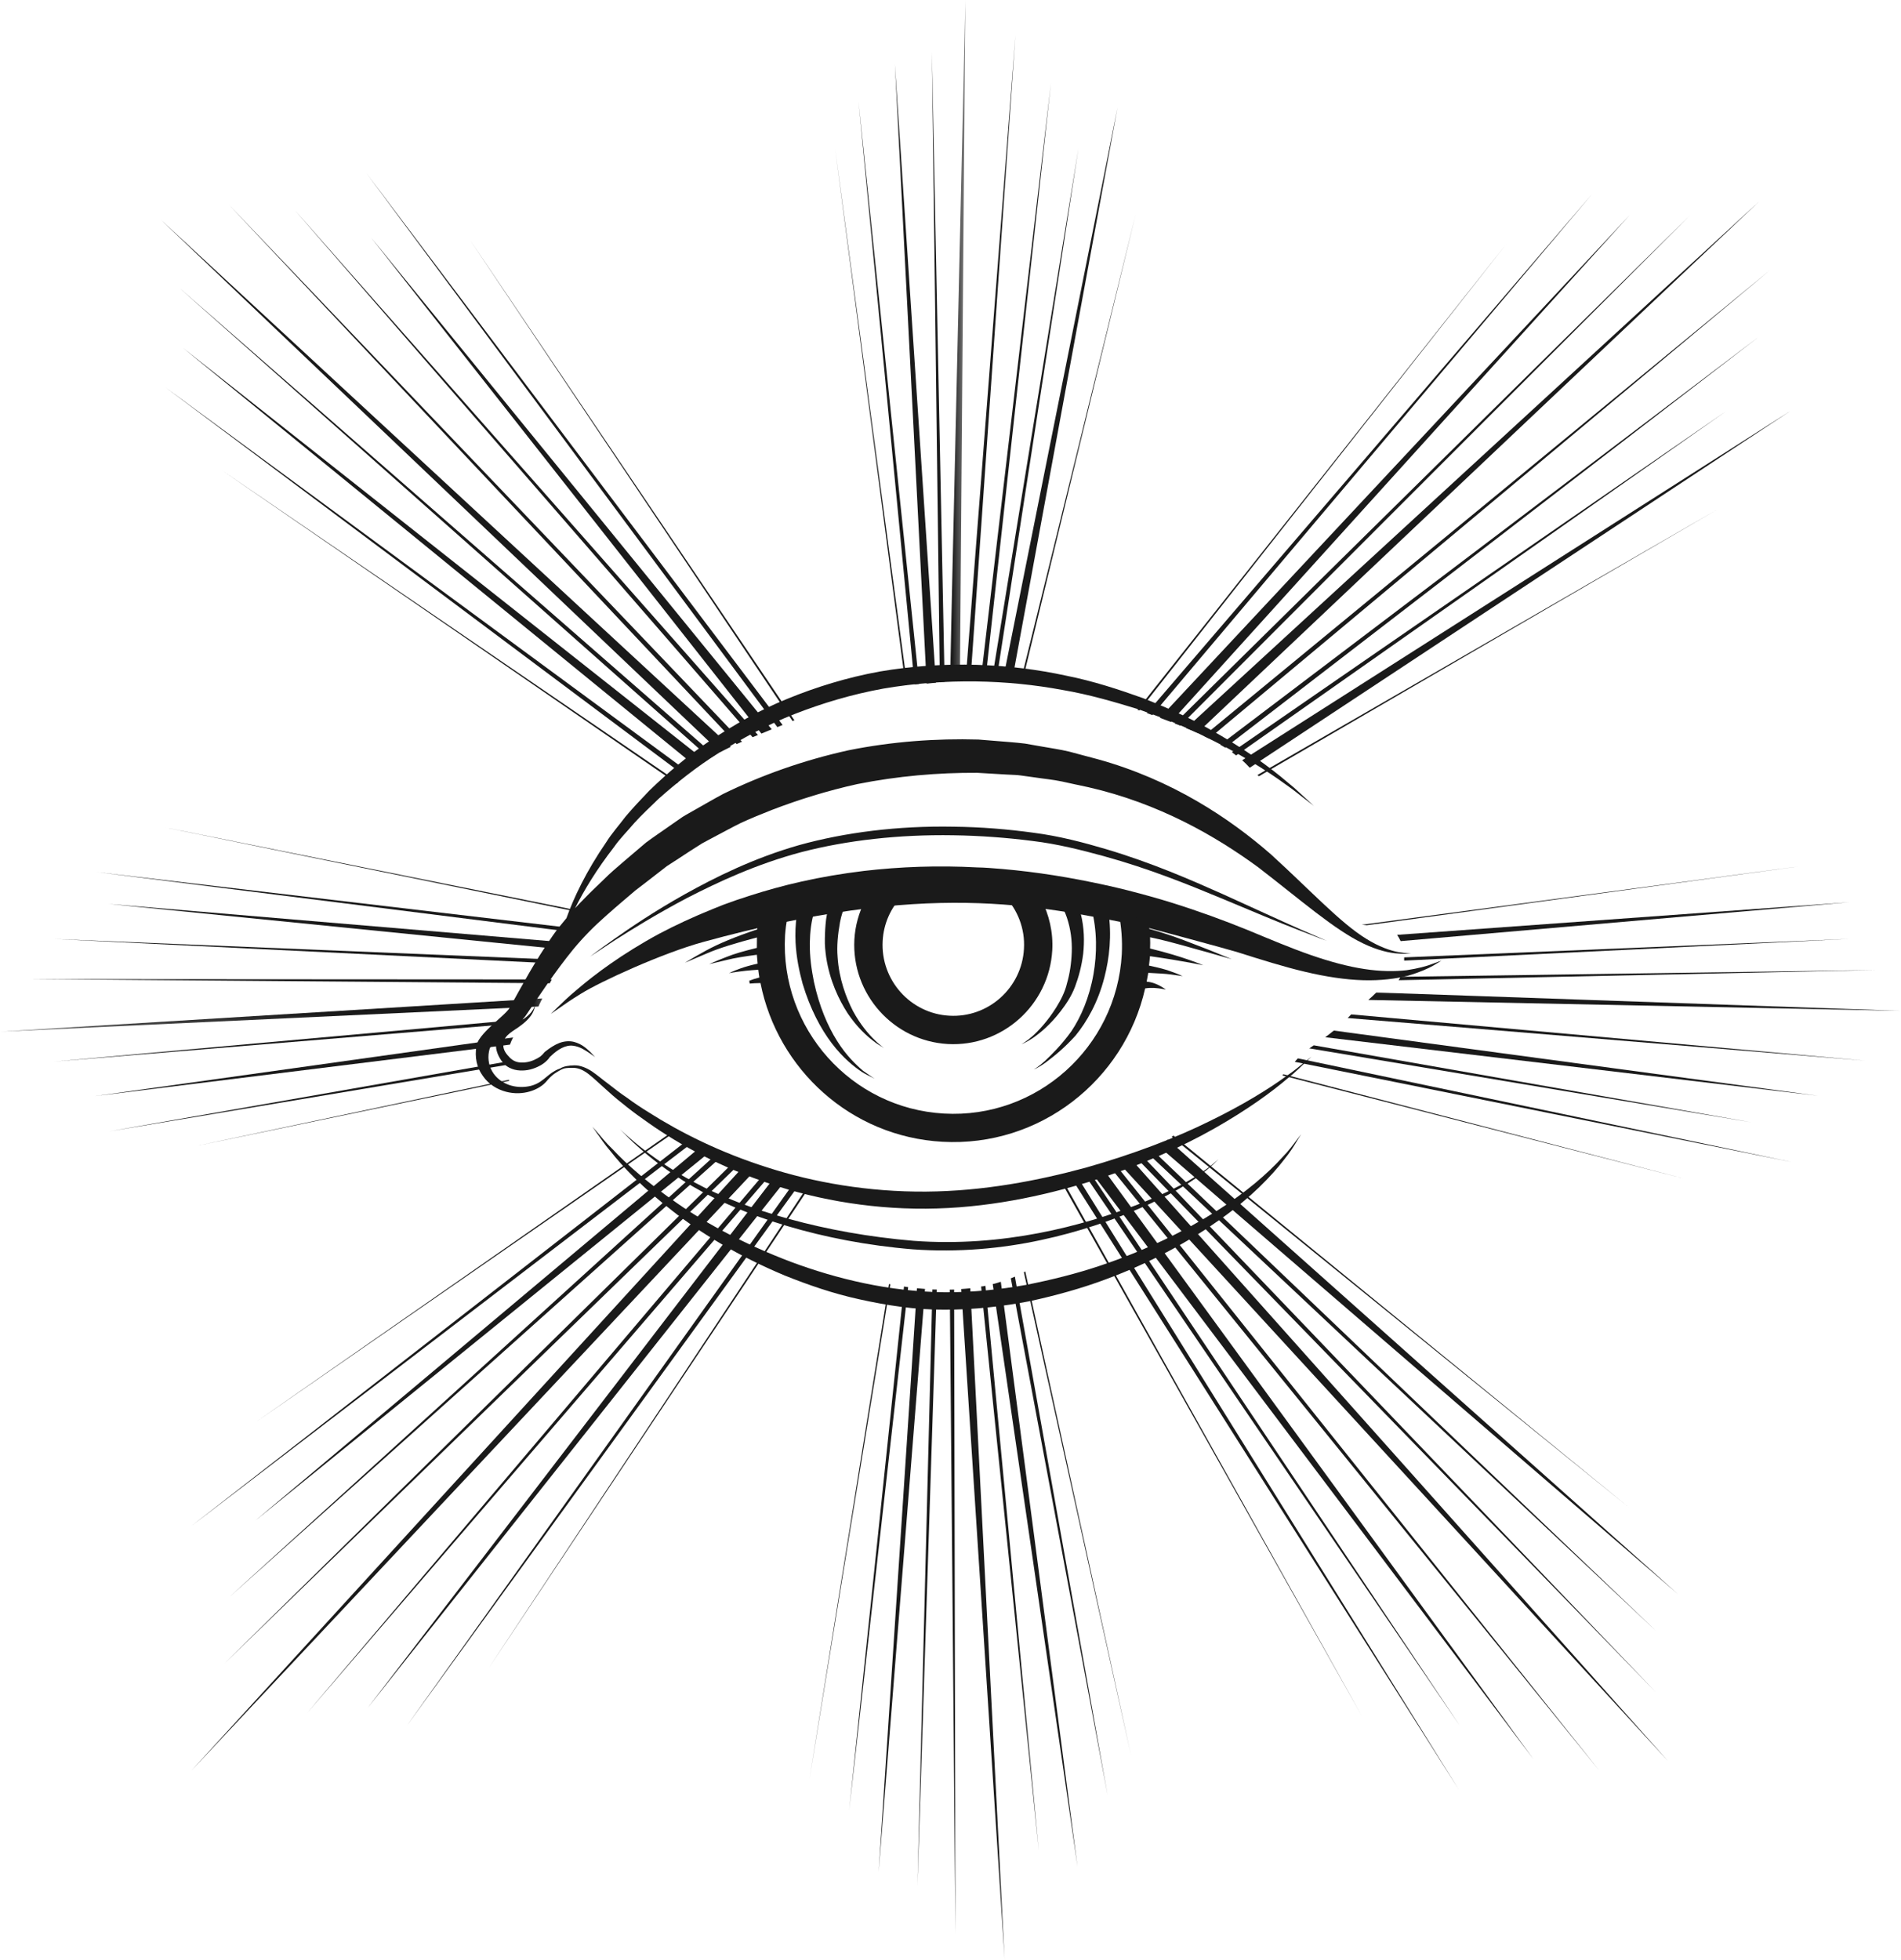 <?xml version="1.0" encoding="UTF-8"?>
<svg width="97.969px" height="101px" viewBox="0 0 97.969 101" version="1.1" xmlns="http://www.w3.org/2000/svg" xmlns:xlink="http://www.w3.org/1999/xlink">
    <title>Invocation</title>
    <defs>
        <polygon id="path-1" points="0 0 4 0 4 35.589 0 35.589"></polygon>
        <polygon id="path-3" points="0 0 1.333 0 1.333 36.078 0 36.078"></polygon>
        <polygon id="path-5" points="0 0 28.589 0 28.589 2.667 0 2.667"></polygon>
        <polygon id="path-7" points="0 0 28.078 0 28.078 2.667 0 2.667"></polygon>
    </defs>
    <g id="Icons-2" stroke="none" stroke-width="1" fill="none" fill-rule="evenodd">
        <g id="Invocation" transform="translate(-0.016, 0)">
            <path d="M39.391,60.484 L15.849,88.255 L39.672,60.583 C39.578,60.552 39.49,60.516 39.391,60.484 Z" id="Path" fill="#1A1A1A" fill-rule="nonzero"></path>
            <path d="M40.911,60.969 L20.974,88.927 L41.198,61.042 C41.104,61.016 41.01,60.99 40.911,60.969 Z" id="Path" fill="#1A1A1A" fill-rule="nonzero"></path>
            <path d="M41.62,61.151 L25.177,85.984 L41.724,61.177 C41.693,61.172 41.651,61.161 41.62,61.151 Z" id="Path" fill="#1A1A1A" fill-rule="nonzero"></path>
            <path d="M39.917,60.667 L18.964,88 L40.479,60.844 C40.292,60.786 40.104,60.729 39.917,60.667 Z" id="Path" fill="#1A1A1A" fill-rule="nonzero"></path>
            <path d="M38.339,60.089 L9.88,91.229 L38.917,60.312 C38.724,60.24 38.531,60.161 38.339,60.089 Z" id="Path" fill="#1A1A1A" fill-rule="nonzero"></path>
            <path d="M60.552,37.276 C60.651,37.312 60.745,37.349 60.839,37.391 L87.115,11.089 L60.552,37.276 Z" id="Path" fill="#1A1A1A" fill-rule="nonzero"></path>
            <path d="M59.792,36.984 C59.974,37.052 60.161,37.12 60.359,37.198 L83.995,11.089 L59.792,36.984 Z" id="Path" fill="#1A1A1A" fill-rule="nonzero"></path>
            <path d="M59.12,36.74 C59.214,36.771 59.307,36.807 59.401,36.844 L82.062,10 L59.12,36.74 Z" id="Path" fill="#1A1A1A" fill-rule="nonzero"></path>
            <path d="M60.49,58.51 C60.458,58.526 60.432,58.552 60.401,58.573 L83.953,77.661 L60.49,58.51 Z" id="Path" fill="#1A1A1A" fill-rule="nonzero"></path>
            <path d="M60.208,58.714 C60.047,58.828 59.891,58.943 59.724,59.052 L86.484,82.13 L60.208,58.714 Z" id="Path" fill="#1A1A1A" fill-rule="nonzero"></path>
            <path d="M62.052,37.917 C62.141,37.958 62.24,38.005 62.328,38.052 L91.198,13.948 L62.052,37.917 Z" id="Path" fill="#1A1A1A" fill-rule="nonzero"></path>
            <path d="M63.5,38.755 C63.573,38.807 63.646,38.865 63.719,38.922 L88.984,21.177 L63.5,38.755 Z" id="Path" fill="#1A1A1A" fill-rule="nonzero"></path>
            <path d="M61.146,37.516 C61.339,37.594 61.526,37.677 61.724,37.76 L90.651,10.401 L61.146,37.516 Z" id="Path" fill="#1A1A1A" fill-rule="nonzero"></path>
            <path d="M36.839,38.917 L9.229,14.807 L36.589,39.062 C36.667,39.01 36.755,38.964 36.839,38.917 Z" id="Path" fill="#1A1A1A" fill-rule="nonzero"></path>
            <path d="M39.786,37.578 L19.141,12.24 L39.255,37.797 C39.438,37.724 39.609,37.651 39.786,37.578 Z" id="Path" fill="#1A1A1A" fill-rule="nonzero"></path>
            <path d="M36.365,39.198 L9.448,17.927 L35.891,39.505 C36.042,39.401 36.203,39.297 36.365,39.198 Z" id="Path" fill="#1A1A1A" fill-rule="nonzero"></path>
            <path d="M40.958,37.115 L24.214,12.328 L40.859,37.151 C40.896,37.135 40.922,37.12 40.958,37.115 Z" id="Path" fill="#1A1A1A" fill-rule="nonzero"></path>
            <path d="M34.964,40.297 L11.38,24.182 L34.901,40.37 C34.922,40.344 34.948,40.323 34.964,40.297 Z" id="Path" fill="#1A1A1A" fill-rule="nonzero"></path>
            <path d="M35.516,39.797 L8.5,19.927 L35.302,39.974 C35.375,39.911 35.443,39.854 35.516,39.797 Z" id="Path" fill="#1A1A1A" fill-rule="nonzero"></path>
            <path d="M37.677,38.479 L8.307,11.323 L37.13,38.75 C37.312,38.661 37.5,38.568 37.677,38.479 Z" id="Path" fill="#1A1A1A" fill-rule="nonzero"></path>
            <path d="M39.078,37.87 L15.219,10.839 L38.802,37.984 C38.896,37.943 38.984,37.906 39.078,37.87 Z" id="Path" fill="#1A1A1A" fill-rule="nonzero"></path>
            <path d="M40.349,37.354 L18.911,8.938 L40.078,37.464 C40.172,37.427 40.26,37.391 40.349,37.354 Z" id="Path" fill="#1A1A1A" fill-rule="nonzero"></path>
            <path d="M38.255,38.214 L11.792,10.526 L37.979,38.339 C38.078,38.297 38.167,38.255 38.255,38.214 Z" id="Path" fill="#1A1A1A" fill-rule="nonzero"></path>
            <path d="M58.635,36.573 C58.672,36.583 58.703,36.594 58.734,36.604 L77.635,12.583 L58.635,36.573 Z" id="Path" fill="#1A1A1A" fill-rule="nonzero"></path>
            <path d="M64.818,39.932 C64.849,39.953 64.87,39.974 64.896,39.995 L88.536,26.24 L64.818,39.932 Z" id="Path" fill="#1A1A1A" fill-rule="nonzero"></path>
            <path d="M37.833,59.87 L11.552,85.74 L38.104,59.995 C38.016,59.953 37.922,59.911 37.833,59.87 Z" id="Path" fill="#1A1A1A" fill-rule="nonzero"></path>
            <path d="M35.521,58.688 L9.88,78.625 L35.755,58.833 C35.677,58.786 35.599,58.734 35.521,58.688 Z" id="Path" fill="#1A1A1A" fill-rule="nonzero"></path>
            <path d="M34.786,58.224 L13.198,73.271 L34.859,58.281 C34.839,58.26 34.812,58.24 34.786,58.224 Z" id="Path" fill="#1A1A1A" fill-rule="nonzero"></path>
            <path d="M36.161,59.052 L13.167,78.354 L36.651,59.312 C36.484,59.224 36.323,59.141 36.161,59.052 Z" id="Path" fill="#1A1A1A" fill-rule="nonzero"></path>
            <path d="M36.943,59.458 L11.818,82.302 L37.203,59.589 C37.115,59.547 37.031,59.5 36.943,59.458 Z" id="Path" fill="#1A1A1A" fill-rule="nonzero"></path>
            <path d="M58.401,59.828 C58.219,59.927 58.031,60.01 57.844,60.099 L85.974,90.734 L58.401,59.828 Z" id="Path" fill="#1A1A1A" fill-rule="nonzero"></path>
            <path d="M57.656,60.193 C57.557,60.234 57.469,60.276 57.375,60.318 L82.438,91.229 L57.656,60.193 Z" id="Path" fill="#1A1A1A" fill-rule="nonzero"></path>
            <path d="M56.38,60.703 C56.292,60.74 56.193,60.771 56.104,60.802 L75.255,88.927 L56.38,60.703 Z" id="Path" fill="#1A1A1A" fill-rule="nonzero"></path>
            <path d="M57.036,60.453 C56.854,60.526 56.661,60.599 56.469,60.672 L79.042,90.641 L57.036,60.453 Z" id="Path" fill="#1A1A1A" fill-rule="nonzero"></path>
            <path d="M55.724,60.927 C55.625,60.958 55.526,60.984 55.432,61.016 L75.208,92.229 L55.724,60.927 Z" id="Path" fill="#1A1A1A" fill-rule="nonzero"></path>
            <path d="M54.974,61.151 C54.938,61.161 54.901,61.172 54.87,61.182 L70.203,88.422 L54.974,61.151 Z" id="Path" fill="#1A1A1A" fill-rule="nonzero"></path>
            <path d="M59.406,59.255 C59.323,59.307 59.245,59.365 59.156,59.411 L85.375,84.047 L59.406,59.255 Z" id="Path" fill="#1A1A1A" fill-rule="nonzero"></path>
            <path d="M58.891,59.562 C58.802,59.609 58.714,59.661 58.625,59.708 L85.339,87.177 L58.891,59.562 Z" id="Path" fill="#1A1A1A" fill-rule="nonzero"></path>
            <path d="M64.031,39.172 C64.172,39.292 64.297,39.422 64.422,39.557 L92.281,21.177 L64.031,39.172 Z" id="Path" fill="#1A1A1A" fill-rule="nonzero"></path>
            <path d="M62.901,38.37 C62.99,38.417 63.068,38.469 63.156,38.521 L90.656,17.354 L62.901,38.37 Z" id="Path" fill="#1A1A1A" fill-rule="nonzero"></path>
            <path d="M50.578,66.286 L53.552,95.365 L50.802,66.25 C50.729,66.266 50.651,66.281 50.578,66.286 Z" id="Path" fill="#1A1A1A" fill-rule="nonzero"></path>
            <path d="M52.109,65.865 L57.099,92.505 L52.318,65.776 C52.25,65.807 52.182,65.839 52.109,65.865 Z" id="Path" fill="#1A1A1A" fill-rule="nonzero"></path>
            <path d="M52.781,65.547 L58.307,90.458 L52.854,65.51 C52.833,65.526 52.807,65.536 52.781,65.547 Z" id="Path" fill="#1A1A1A" fill-rule="nonzero"></path>
            <path d="M51.177,66.161 L55.547,96.182 L51.594,66.042 C51.464,66.089 51.318,66.125 51.177,66.161 Z" id="Path" fill="#1A1A1A" fill-rule="nonzero"></path>
            <g id="Clipped" transform="translate(48.589, 65.412)">
                <mask id="mask-2" fill="white">
                    <use xlink:href="#path-1"></use>
                </mask>
                <g id="Path"></g>
                <path d="M0.964,1.005 L3.203,35.589 L1.432,0.964 C1.281,0.979 1.125,0.995 0.964,1.005 Z" id="Path" fill="#1A1A1A" fill-rule="nonzero" mask="url(#mask-2)"></path>
            </g>
            <path d="M48.698,35.13 L48.042,2.677 L48.453,35.156 C48.531,35.141 48.615,35.13 48.698,35.13 Z" id="Path" fill="#1A1A1A" fill-rule="nonzero"></path>
            <path d="M48.068,35.193 C48.125,35.188 48.188,35.182 48.25,35.177 L46.135,3.312 L47.771,35.224 C47.865,35.214 47.964,35.203 48.068,35.193 Z" id="Path" fill="#1A1A1A" fill-rule="nonzero"></path>
            <path d="M47.385,35.245 L44.26,5.234 L47.146,35.26 C47.224,35.255 47.307,35.25 47.385,35.245 Z" id="Path" fill="#1A1A1A" fill-rule="nonzero"></path>
            <path d="M92.724,44.641 L70.198,47.646 C70.281,47.656 70.37,47.661 70.458,47.672 L92.724,44.641 Z" id="Path" fill="#1A1A1A" fill-rule="nonzero"></path>
            <path d="M72.198,48.49 L95.339,46.484 L72.016,48.167 C72.083,48.26 72.146,48.375 72.198,48.49 Z" id="Path" fill="#1A1A1A" fill-rule="nonzero"></path>
            <path d="M50.031,35.036 L52.349,1.812 L49.781,35.047 C49.865,35.042 49.948,35.042 50.031,35.036 Z" id="Path" fill="#1A1A1A" fill-rule="nonzero"></path>
            <path d="M51.37,35.036 L55.594,7.646 L51.135,35.026 C51.214,35.031 51.297,35.036 51.37,35.036 Z" id="Path" fill="#1A1A1A" fill-rule="nonzero"></path>
            <g id="Clipped" transform="translate(48.589, 0)">
                <mask id="mask-4" fill="white">
                    <use xlink:href="#path-3"></use>
                </mask>
                <g id="Path"></g>
                <path d="M0.896,35.062 L1.177,0 L0.385,35.099 C0.557,35.083 0.724,35.073 0.896,35.062 Z" id="Path" fill="#1A1A1A" fill-rule="nonzero" mask="url(#mask-4)"></path>
            </g>
            <path d="M27.182,52.5 L2.792,54.698 L26.995,52.703 C27.057,52.635 27.12,52.568 27.182,52.5 Z" id="Path" fill="#1A1A1A" fill-rule="nonzero"></path>
            <path d="M29.302,48.948 C29.375,48.828 29.448,48.708 29.526,48.589 L5.604,46.573 L29.302,48.948 Z" id="Path" fill="#1A1A1A" fill-rule="nonzero"></path>
            <path d="M26.458,53.453 L4.917,56.474 L26.297,53.823 C26.339,53.698 26.396,53.573 26.458,53.453 Z" id="Path" fill="#1A1A1A" fill-rule="nonzero"></path>
            <path d="M30.641,47.083 L8.307,42.589 L30.583,47.146 C30.599,47.125 30.62,47.104 30.641,47.083 Z" id="Path" fill="#1A1A1A" fill-rule="nonzero"></path>
            <path d="M10.068,59.057 L26.26,55.688 C26.255,55.667 26.25,55.656 26.24,55.635 L10.068,59.057 Z" id="Path" fill="#1A1A1A" fill-rule="nonzero"></path>
            <path d="M26.12,54.698 L5.609,58.297 L26.115,54.87 C26.109,54.812 26.115,54.755 26.12,54.698 Z" id="Path" fill="#1A1A1A" fill-rule="nonzero"></path>
            <g id="Clipped" transform="translate(0, 50.745)">
                <mask id="mask-6" fill="white">
                    <use xlink:href="#path-5"></use>
                </mask>
                <g id="Path"></g>
                <path d="M27.859,0.911 C27.891,0.839 27.927,0.771 27.964,0.698 L0.016,2.411 L27.766,1.115 C27.797,1.042 27.823,0.974 27.859,0.911 Z" id="Path" fill="#1A1A1A" fill-rule="nonzero" mask="url(#mask-6)"></path>
            </g>
            <path d="M29,49.458 L2.797,48.38 L28.896,49.656 C28.932,49.589 28.964,49.521 29,49.458 Z" id="Path" fill="#1A1A1A" fill-rule="nonzero"></path>
            <path d="M30.01,47.88 L4.984,44.932 L29.875,48.068 C29.922,48.005 29.964,47.938 30.01,47.88 Z" id="Path" fill="#1A1A1A" fill-rule="nonzero"></path>
            <path d="M28.453,50.464 L1.641,50.448 L28.349,50.661 C28.385,50.594 28.422,50.531 28.453,50.464 Z" id="Path" fill="#1A1A1A" fill-rule="nonzero"></path>
            <path d="M46.766,35.281 L43.052,7.646 L46.682,35.292 C46.708,35.286 46.74,35.281 46.766,35.281 Z" id="Path" fill="#1A1A1A" fill-rule="nonzero"></path>
            <path d="M52.698,35.13 L58.547,11.026 L52.609,35.13 C52.641,35.13 52.667,35.13 52.698,35.13 Z" id="Path" fill="#1A1A1A" fill-rule="nonzero"></path>
            <path d="M48.964,66.448 L49.255,99.635 L49.188,66.443 C49.115,66.443 49.036,66.443 48.964,66.448 Z" id="Path" fill="#1A1A1A" fill-rule="nonzero"></path>
            <path d="M46.604,66.286 L43.776,93.292 L46.818,66.318 C46.75,66.312 46.677,66.302 46.604,66.286 Z" id="Path" fill="#1A1A1A" fill-rule="nonzero"></path>
            <path d="M45.828,66.161 L41.724,91.724 L45.901,66.172 C45.875,66.172 45.854,66.167 45.828,66.161 Z" id="Path" fill="#1A1A1A" fill-rule="nonzero"></path>
            <path d="M47.271,66.375 L45.297,96.458 L47.688,66.411 C47.552,66.401 47.411,66.391 47.271,66.375 Z" id="Path" fill="#1A1A1A" fill-rule="nonzero"></path>
            <path d="M47.297,97.177 L48.292,66.443 C48.219,66.443 48.146,66.438 48.068,66.438 L47.297,97.177 Z" id="Path" fill="#1A1A1A" fill-rule="nonzero"></path>
            <g id="Clipped" transform="translate(69.922, 50.745)">
                <mask id="mask-8" fill="white">
                    <use xlink:href="#path-7"></use>
                </mask>
                <g id="Path"></g>
                <path d="M1.021,0.391 C0.891,0.526 0.75,0.656 0.609,0.776 L28.062,1.339 L1.021,0.391 Z" id="Path" fill="#1A1A1A" fill-rule="nonzero" mask="url(#mask-8)"></path>
            </g>
            <path d="M69.651,52.266 C69.594,52.328 69.531,52.391 69.469,52.453 L96.141,54.651 L69.651,52.266 Z" id="Path" fill="#1A1A1A" fill-rule="nonzero"></path>
            <path d="M68.755,53.099 C68.609,53.219 68.458,53.333 68.312,53.443 L93.698,56.458 L68.755,53.099 Z" id="Path" fill="#1A1A1A" fill-rule="nonzero"></path>
            <path d="M67.724,53.859 C67.646,53.911 67.568,53.964 67.49,54.016 L90.286,57.828 L67.724,53.859 Z" id="Path" fill="#1A1A1A" fill-rule="nonzero"></path>
            <path d="M66.74,54.708 L92.359,59.875 L66.901,54.531 C66.849,54.589 66.797,54.651 66.74,54.708 Z" id="Path" fill="#1A1A1A" fill-rule="nonzero"></path>
            <path d="M66.104,55.411 L86.88,60.745 L66.156,55.349 C66.135,55.375 66.115,55.391 66.104,55.411 Z" id="Path" fill="#1A1A1A" fill-rule="nonzero"></path>
            <path d="M72.38,49.38 C72.38,49.422 72.38,49.458 72.38,49.495 L95.339,48.375 L72.38,49.328 L72.38,49.38 Z" id="Path" fill="#1A1A1A" fill-rule="nonzero"></path>
            <path d="M72.094,50.505 L96.719,49.979 L72.193,50.328 C72.161,50.391 72.13,50.453 72.094,50.505 Z" id="Path" fill="#1A1A1A" fill-rule="nonzero"></path>
            <path d="M52.172,35.083 L57.609,5.542 L51.698,35.057 C51.854,35.062 52.016,35.068 52.172,35.083 Z" id="Path" fill="#1A1A1A" fill-rule="nonzero"></path>
            <path d="M50.802,35.026 L54.182,4.245 L50.562,35.021 C50.641,35.026 50.724,35.026 50.802,35.026 Z" id="Path" fill="#1A1A1A" fill-rule="nonzero"></path>
            <path d="M26.839,52.849 C27.177,52.604 27.401,52.344 27.49,52.135 C27.536,52.036 27.562,51.953 27.573,51.896 C27.578,51.839 27.589,51.812 27.589,51.812 C27.589,51.812 27.573,51.839 27.552,51.891 C27.531,51.943 27.49,52.021 27.427,52.109 C27.302,52.281 27.062,52.495 26.708,52.682 C26.531,52.781 26.328,52.87 26.109,53.005 C25.885,53.13 25.651,53.37 25.594,53.677 C25.531,53.979 25.635,54.297 25.797,54.557 C25.875,54.688 25.995,54.839 26.146,54.943 C26.302,55.047 26.49,55.115 26.672,55.141 C27.052,55.193 27.406,55.115 27.708,54.974 C27.859,54.906 28,54.823 28.12,54.719 C28.182,54.672 28.234,54.609 28.286,54.552 L28.354,54.458 C28.344,54.469 28.375,54.438 28.401,54.417 C28.766,54.062 29.172,53.828 29.552,53.88 C29.927,53.927 30.208,54.141 30.396,54.26 C30.583,54.385 30.682,54.469 30.682,54.469 C30.682,54.469 30.604,54.375 30.443,54.208 C30.276,54.062 30.047,53.802 29.594,53.682 C29.37,53.625 29.094,53.641 28.839,53.74 C28.589,53.839 28.359,53.99 28.141,54.161 C28.115,54.188 28.089,54.193 28.042,54.255 L27.984,54.323 C27.943,54.359 27.906,54.401 27.859,54.438 C27.76,54.505 27.646,54.568 27.526,54.62 C27.286,54.724 27.01,54.771 26.75,54.734 C26.49,54.693 26.333,54.557 26.167,54.359 C25.974,54.135 25.922,53.917 25.974,53.729 C26,53.318 26.516,53.104 26.839,52.849 Z" id="Path" fill="#1A1A1A" fill-rule="nonzero"></path>
            <path d="M66.281,55.464 C65.417,56.094 64.089,56.922 62.354,57.766 C60.62,58.625 58.453,59.458 55.979,60.161 C53.505,60.833 50.693,61.375 47.734,61.396 C44.776,61.417 41.964,60.927 39.547,60.146 C37.115,59.375 35.062,58.339 33.458,57.318 C33.052,57.068 32.677,56.818 32.333,56.562 C31.974,56.323 31.661,56.073 31.365,55.844 C31.062,55.62 30.797,55.391 30.516,55.198 C30.234,55.016 29.917,54.885 29.615,54.891 C29.333,54.901 29.068,54.932 28.885,55.052 C28.797,55.083 28.698,55.12 28.599,55.182 C28.406,55.286 28.224,55.453 28.021,55.615 C27.812,55.781 27.562,55.922 27.245,55.974 C26.932,56.031 26.568,56.016 26.224,55.891 C25.885,55.766 25.562,55.526 25.375,55.188 C25.182,54.859 25.135,54.422 25.25,54.036 C25.307,53.854 25.609,53.62 25.932,53.359 C26.104,53.229 26.281,53.094 26.469,52.948 C26.661,52.792 26.865,52.656 27.099,52.344 C27.818,51.292 28.599,50.089 29.568,48.901 C30.057,48.312 30.609,47.745 31.25,47.182 C31.562,46.901 31.896,46.615 32.24,46.323 C32.411,46.177 32.583,46.031 32.76,45.88 C32.938,45.745 33.12,45.609 33.297,45.469 C33.651,45.193 34.016,44.911 34.385,44.625 C34.781,44.37 35.177,44.115 35.578,43.849 C35.781,43.719 35.984,43.589 36.193,43.458 C36.406,43.339 36.625,43.229 36.844,43.109 C37.281,42.88 37.724,42.635 38.177,42.411 C38.703,42.167 39.255,41.943 39.812,41.724 C41.198,41.193 42.661,40.74 44.188,40.401 C46.276,39.984 48.359,39.807 50.375,39.818 C50.875,39.849 51.375,39.875 51.87,39.906 C52.016,39.911 52.161,39.922 52.307,39.927 C52.406,39.932 52.505,39.938 52.604,39.953 C52.844,39.984 53.083,40.021 53.323,40.052 C53.797,40.125 54.281,40.167 54.745,40.266 C55.208,40.365 55.661,40.469 56.115,40.562 C59.734,41.391 62.641,43.062 64.854,44.682 C67.047,46.37 68.781,47.901 70.266,48.609 C71,48.964 71.646,49.109 72.078,49.13 C72.297,49.151 72.464,49.146 72.573,49.135 C72.682,49.13 72.74,49.125 72.74,49.125 C72.74,49.125 72.682,49.12 72.573,49.115 C72.464,49.109 72.302,49.094 72.089,49.057 C71.677,48.984 71.083,48.781 70.427,48.37 C69.094,47.552 67.589,45.911 65.51,44.016 C63.385,42.161 60.411,40.172 56.578,39.115 C56.104,38.984 55.615,38.865 55.13,38.729 C54.641,38.609 54.125,38.542 53.615,38.448 C53.354,38.401 53.099,38.359 52.839,38.312 C52.578,38.276 52.318,38.26 52.047,38.234 C51.521,38.193 50.979,38.146 50.443,38.104 C48.266,38.042 46.01,38.203 43.75,38.656 C41.432,39.167 39.255,39.943 37.286,40.906 C36.807,41.161 36.339,41.438 35.875,41.698 C35.646,41.833 35.411,41.953 35.188,42.094 C34.974,42.245 34.76,42.391 34.552,42.536 C34.13,42.833 33.703,43.12 33.302,43.417 C32.917,43.74 32.547,44.057 32.177,44.375 C31.807,44.688 31.453,44.995 31.135,45.312 C30.807,45.63 30.479,45.938 30.172,46.255 C29.995,46.432 29.818,46.615 29.651,46.797 C30.104,45.891 30.755,44.807 31.661,43.641 C31.953,43.219 32.344,42.833 32.703,42.406 C33.083,41.99 33.516,41.583 33.953,41.161 C34.87,40.349 35.891,39.521 37.073,38.786 C38.255,38.052 39.547,37.344 40.974,36.786 C42.401,36.229 43.932,35.771 45.542,35.479 C48.771,34.927 51.958,35.026 54.76,35.547 C56.167,35.786 57.464,36.172 58.677,36.542 C59.87,36.958 60.964,37.391 61.922,37.859 C63.849,38.781 65.312,39.714 66.266,40.411 C66.755,40.745 67.099,41.052 67.354,41.234 C67.599,41.427 67.729,41.526 67.729,41.526 C67.729,41.526 67.609,41.417 67.38,41.203 C67.146,41.005 66.833,40.672 66.365,40.302 C65.464,39.531 64.068,38.505 62.161,37.464 C61.214,36.938 60.12,36.443 58.917,35.969 C57.703,35.536 56.38,35.094 54.932,34.807 C52.062,34.188 48.74,34.021 45.354,34.599 C43.667,34.906 42.068,35.401 40.594,36.005 C39.109,36.604 37.792,37.38 36.594,38.172 C35.396,38.979 34.375,39.87 33.474,40.74 C33.036,41.198 32.625,41.635 32.255,42.073 C31.906,42.536 31.536,42.948 31.26,43.391 C30.224,44.896 29.578,46.266 29.208,47.307 C28.953,47.609 28.708,47.911 28.495,48.219 C27.562,49.557 26.896,50.823 26.281,51.927 C26.224,52.036 26.036,52.219 25.875,52.365 C25.703,52.521 25.536,52.672 25.38,52.812 C25.219,52.964 25.068,53.109 24.922,53.276 C24.792,53.427 24.615,53.646 24.573,53.88 C24.464,54.474 24.594,55.021 24.901,55.438 C25.193,55.865 25.646,56.135 26.089,56.25 C26.979,56.484 27.792,56.151 28.156,55.74 C28.302,55.562 28.438,55.432 28.578,55.328 C28.672,55.266 28.771,55.198 28.901,55.13 C28.911,55.125 28.922,55.12 28.932,55.115 C28.964,55.094 29.005,55.083 29.047,55.068 C29.052,55.062 29.057,55.062 29.062,55.057 C29.219,55.016 29.401,55.016 29.604,55.021 C29.859,55.031 30.125,55.161 30.365,55.354 C30.615,55.547 30.859,55.792 31.146,56.042 C31.427,56.297 31.724,56.568 32.068,56.833 C32.401,57.109 32.766,57.385 33.161,57.661 C34.724,58.797 36.771,59.958 39.255,60.839 C41.724,61.729 44.651,62.297 47.74,62.276 C50.839,62.255 53.724,61.635 56.234,60.865 C58.74,60.073 60.896,59.109 62.594,58.146 C64.297,57.182 65.568,56.255 66.38,55.557 C66.802,55.229 67.083,54.922 67.297,54.734 C67.5,54.547 67.604,54.443 67.604,54.443 C67.604,54.443 67.49,54.536 67.266,54.708 C67.031,54.896 66.729,55.167 66.281,55.464 Z" id="Path" fill="#1A1A1A" fill-rule="nonzero"></path>
            <path d="M66.062,59.672 C65.375,60.427 64.25,61.432 62.667,62.427 C61.083,63.417 59.068,64.427 56.693,65.219 C55.5,65.62 54.229,65.938 52.891,66.203 C51.547,66.443 50.141,66.589 48.703,66.583 C45.828,66.552 43.115,65.885 40.792,65.021 C38.464,64.141 36.484,63.078 34.958,62.026 C33.422,60.979 32.302,59.979 31.604,59.229 C31.229,58.875 30.99,58.557 30.812,58.354 C30.635,58.151 30.542,58.047 30.542,58.047 C30.542,58.047 30.625,58.161 30.776,58.38 C30.938,58.594 31.146,58.932 31.484,59.323 C32.115,60.125 33.161,61.219 34.651,62.375 C36.135,63.542 38.089,64.729 40.458,65.719 C41.651,66.198 42.932,66.646 44.318,66.948 C45.703,67.255 47.167,67.49 48.693,67.479 C50.219,67.484 51.693,67.312 53.083,67.042 C54.469,66.74 55.786,66.37 56.984,65.922 C59.406,65.031 61.411,63.891 62.958,62.786 C64.51,61.677 65.562,60.568 66.188,59.755 C66.516,59.354 66.719,59.016 66.854,58.786 C66.995,58.557 67.068,58.438 67.068,58.438 C67.068,58.438 66.979,58.552 66.818,58.766 C66.656,58.984 66.427,59.302 66.062,59.672 Z" id="Path" fill="#1A1A1A" fill-rule="nonzero"></path>
            <path d="M62.396,48.625 C62.37,48.615 62.339,48.609 62.312,48.604 C62.339,48.609 62.37,48.615 62.396,48.625 Z" id="Path" fill="#1A1A1A" fill-rule="nonzero"></path>
            <path d="M73.844,49.661 C73.552,49.776 73.094,49.901 72.5,49.99 C71.906,50.057 71.167,50.057 70.328,49.927 C69.495,49.802 68.562,49.552 67.557,49.203 C66.552,48.854 65.479,48.401 64.297,47.911 C63.104,47.427 61.802,46.948 60.401,46.51 C59.682,46.286 58.927,46.078 58.156,45.88 C57.536,45.724 56.896,45.578 56.245,45.448 C54.573,45.104 52.807,44.844 50.969,44.719 C50.776,44.703 50.578,44.698 50.385,44.693 C48.365,44.583 46.391,44.656 44.526,44.875 C43.411,45.01 42.339,45.193 41.318,45.422 C40.385,45.63 39.495,45.88 38.651,46.151 C38.188,46.297 37.729,46.453 37.286,46.62 C37.109,46.688 36.932,46.76 36.755,46.833 C35.745,47.24 34.818,47.672 33.99,48.109 C32.057,49.156 30.656,50.214 29.75,50.99 C29.292,51.37 28.964,51.693 28.74,51.911 C28.516,52.125 28.401,52.24 28.401,52.24 C28.401,52.24 28.542,52.146 28.797,51.969 C29.052,51.786 29.432,51.521 29.943,51.208 C30.953,50.573 34.172,49.104 36.25,48.536 C47.875,45.339 53.339,46.646 58.625,47.667 C59.062,47.76 63.391,48.932 63.797,49.062 C65.016,49.448 66.172,49.812 67.26,50.068 C68.349,50.328 69.37,50.479 70.271,50.505 C71.177,50.531 71.958,50.427 72.568,50.276 C73.172,50.099 73.609,49.906 73.891,49.745 C74.161,49.583 74.307,49.495 74.307,49.495 C74.307,49.495 74.141,49.547 73.844,49.661 Z" id="Path" fill="#1A1A1A" fill-rule="nonzero"></path>
            <path d="M57.031,43.755 C55.865,43.411 54.615,43.078 53.281,42.906 C51.953,42.724 50.568,42.609 49.146,42.594 C46.297,42.542 43.573,42.885 41.203,43.542 C38.833,44.219 36.875,45.203 35.292,46.083 C33.703,46.974 32.5,47.797 31.677,48.375 C30.859,48.953 30.417,49.292 30.417,49.292 C30.417,49.292 30.885,48.984 31.724,48.432 C32.573,47.891 33.818,47.115 35.417,46.271 C37.021,45.448 38.995,44.521 41.328,43.901 C43.661,43.297 46.339,42.99 49.141,43.036 C50.542,43.057 51.906,43.161 53.214,43.328 C54.521,43.484 55.745,43.797 56.911,44.115 C59.234,44.755 61.245,45.573 62.927,46.271 C64.604,46.974 65.969,47.547 66.917,47.911 C67.87,48.286 68.401,48.479 68.401,48.479 C68.401,48.479 67.885,48.255 66.953,47.849 C66.021,47.438 64.688,46.818 63.031,46.068 C61.37,45.328 59.375,44.453 57.031,43.755 Z" id="Path" fill="#1A1A1A" fill-rule="nonzero"></path>
            <path d="M35.698,61.12 C38.281,62.641 42.37,63.984 47.057,64.37 C49.406,64.542 51.667,64.323 53.646,63.896 C55.63,63.474 57.349,62.87 58.734,62.266 C60.125,61.667 61.182,61.052 61.849,60.557 C62.182,60.312 62.427,60.099 62.583,59.953 C62.734,59.802 62.818,59.724 62.818,59.724 C62.818,59.724 62.729,59.802 62.568,59.938 C62.406,60.078 62.151,60.276 61.802,60.505 C61.12,60.964 60.036,61.516 58.635,62.068 C55.854,63.146 51.714,64.276 47.099,63.932 C42.505,63.547 38.427,62.339 35.828,60.932 C34.521,60.234 33.557,59.531 32.922,59.016 C32.604,58.76 32.37,58.547 32.208,58.406 C32.047,58.26 31.964,58.182 31.964,58.182 C31.964,58.182 32.047,58.266 32.193,58.411 C32.344,58.568 32.568,58.792 32.87,59.062 C33.479,59.609 34.411,60.365 35.698,61.12 Z" id="Path" fill="#1A1A1A" fill-rule="nonzero"></path>
            <path d="M48.859,53.792 C51.672,53.948 54.083,51.781 54.245,48.964 C54.297,48.026 54.083,47.135 53.682,46.354 C53.042,46.271 52.406,46.214 51.781,46.161 C52.453,46.87 52.849,47.839 52.786,48.885 C52.677,50.896 50.953,52.448 48.943,52.333 C46.932,52.224 45.391,50.49 45.505,48.479 C45.552,47.594 45.917,46.797 46.479,46.198 C45.844,46.255 45.208,46.328 44.583,46.422 C44.281,47.026 44.089,47.688 44.047,48.401 C43.891,51.214 46.052,53.63 48.859,53.792 Z" id="Path" fill="#1A1A1A" fill-rule="nonzero"></path>
            <path d="M43.703,52.214 C44.182,52.922 44.672,53.37 45.026,53.635 C45.198,53.776 45.344,53.859 45.443,53.917 C45.536,53.974 45.583,54.01 45.583,54.01 C45.583,54.01 45.542,53.974 45.453,53.906 C45.37,53.833 45.24,53.74 45.089,53.583 C44.781,53.286 44.365,52.807 43.979,52.099 C43.615,51.385 43.255,50.438 43.182,49.307 C43.135,48.75 43.193,48.146 43.307,47.51 C43.37,47.182 43.469,46.854 43.62,46.583 C43.312,46.641 43.01,46.698 42.708,46.76 C42.656,46.969 42.615,47.172 42.589,47.37 C42.547,47.724 42.531,48.042 42.526,48.375 C42.516,48.708 42.552,49.026 42.594,49.328 C42.781,50.542 43.245,51.505 43.703,52.214 Z" id="Path" fill="#1A1A1A" fill-rule="nonzero"></path>
            <path d="M41.38,50.688 C41.766,51.974 42.312,53.005 42.88,53.75 C43.448,54.5 44.031,54.964 44.432,55.229 C44.641,55.365 44.818,55.432 44.927,55.495 C45.036,55.552 45.094,55.583 45.094,55.583 C45.094,55.583 44.88,55.448 44.495,55.172 C44.135,54.865 43.625,54.385 43.151,53.625 C42.672,52.865 42.234,51.844 41.964,50.594 C41.839,49.974 41.74,49.297 41.75,48.583 C41.76,48.031 41.823,47.453 41.995,46.917 C41.693,46.984 41.385,47.062 41.083,47.146 C41.005,47.635 40.995,48.115 41.016,48.562 C41.057,49.333 41.203,50.042 41.38,50.688 Z" id="Path" fill="#1A1A1A" fill-rule="nonzero"></path>
            <path d="M54.453,51.901 C54.005,52.615 53.547,53.099 53.214,53.396 C52.875,53.693 52.656,53.802 52.656,53.802 C52.656,53.802 52.88,53.729 53.25,53.479 C53.62,53.224 54.141,52.797 54.672,52.109 C54.932,51.766 55.219,51.365 55.417,50.844 C55.604,50.344 55.76,49.776 55.839,49.141 C55.906,48.51 55.896,47.807 55.714,47.083 C55.672,46.938 55.62,46.792 55.568,46.646 C55.255,46.589 54.938,46.542 54.63,46.495 C54.781,46.74 54.901,46.995 54.995,47.266 C55.198,47.865 55.271,48.484 55.25,49.057 C55.229,49.635 55.146,50.177 55.005,50.661 C54.896,51.135 54.672,51.542 54.453,51.901 Z" id="Path" fill="#1A1A1A" fill-rule="nonzero"></path>
            <path d="M56.37,50.188 C56.156,51.406 55.719,52.406 55.229,53.135 C54.719,53.849 54.203,54.344 53.865,54.667 C53.516,54.984 53.292,55.104 53.292,55.104 C53.292,55.104 53.526,55.021 53.911,54.74 C54.286,54.458 54.833,54.036 55.448,53.354 C56.026,52.646 56.604,51.646 56.932,50.359 C57.188,49.37 57.323,48.198 57.135,46.943 C56.839,46.88 56.547,46.823 56.255,46.766 C56.573,47.964 56.547,49.161 56.37,50.188 Z" id="Path" fill="#1A1A1A" fill-rule="nonzero"></path>
            <path d="M63.49,49.417 C63.49,49.417 63.073,49.25 62.312,48.938 C61.583,48.667 60.583,48.229 59.245,47.859 C59.234,47.724 59.224,47.583 59.208,47.443 C58.693,47.307 58.182,47.182 57.677,47.068 C57.807,47.745 57.865,48.443 57.828,49.167 C57.557,53.964 53.453,57.646 48.667,57.375 C43.88,57.109 40.208,52.99 40.474,48.198 C40.495,47.885 40.536,47.578 40.589,47.281 C40.073,47.432 39.562,47.589 39.057,47.755 C39.052,47.797 39.047,47.844 39.042,47.885 C37.927,48.255 37.021,48.635 36.406,48.974 C35.693,49.365 35.312,49.604 35.312,49.604 C35.312,49.604 35.714,49.432 36.453,49.12 C37.062,48.854 37.938,48.589 39.026,48.302 C39.021,48.484 39.021,48.661 39.021,48.839 C38.38,48.995 37.844,49.146 37.453,49.307 C36.875,49.531 36.562,49.677 36.562,49.677 C36.562,49.677 36.885,49.599 37.479,49.458 C37.87,49.359 38.396,49.276 39.021,49.193 C39.031,49.344 39.047,49.495 39.062,49.651 C38.708,49.729 38.411,49.812 38.182,49.896 C37.792,50.036 37.583,50.141 37.583,50.141 C37.583,50.141 38.135,50.026 39.094,49.964 C39.109,50.099 39.13,50.234 39.151,50.365 C38.943,50.417 38.771,50.474 38.63,50.531 L38.651,50.677 C38.802,50.667 38.99,50.651 39.208,50.651 C40.089,55.094 43.865,58.568 48.583,58.828 C53.594,59.109 57.958,55.672 59.031,50.927 C59.12,50.911 59.193,50.906 59.276,50.901 C59.443,50.896 59.589,50.906 59.714,50.922 C59.964,50.953 60.099,50.99 60.099,50.99 C60.099,50.99 59.99,50.896 59.76,50.776 C59.646,50.719 59.5,50.651 59.312,50.609 C59.25,50.594 59.182,50.589 59.109,50.578 C59.135,50.422 59.167,50.276 59.193,50.125 C59.677,50.151 60.057,50.167 60.359,50.208 C60.75,50.26 60.964,50.297 60.964,50.297 C60.964,50.297 60.776,50.198 60.401,50.068 C60.125,49.953 59.703,49.854 59.229,49.75 C59.245,49.589 59.271,49.427 59.281,49.266 C60.984,49.51 62.026,49.734 62.026,49.734 C62.026,49.734 61.042,49.297 59.286,48.87 C59.292,48.677 59.297,48.484 59.286,48.292 C60.516,48.552 61.531,48.88 62.255,49.068 C63.042,49.297 63.49,49.417 63.49,49.417 Z" id="Path" fill="#1A1A1A" fill-rule="nonzero"></path>
        </g>
    </g>
</svg>
